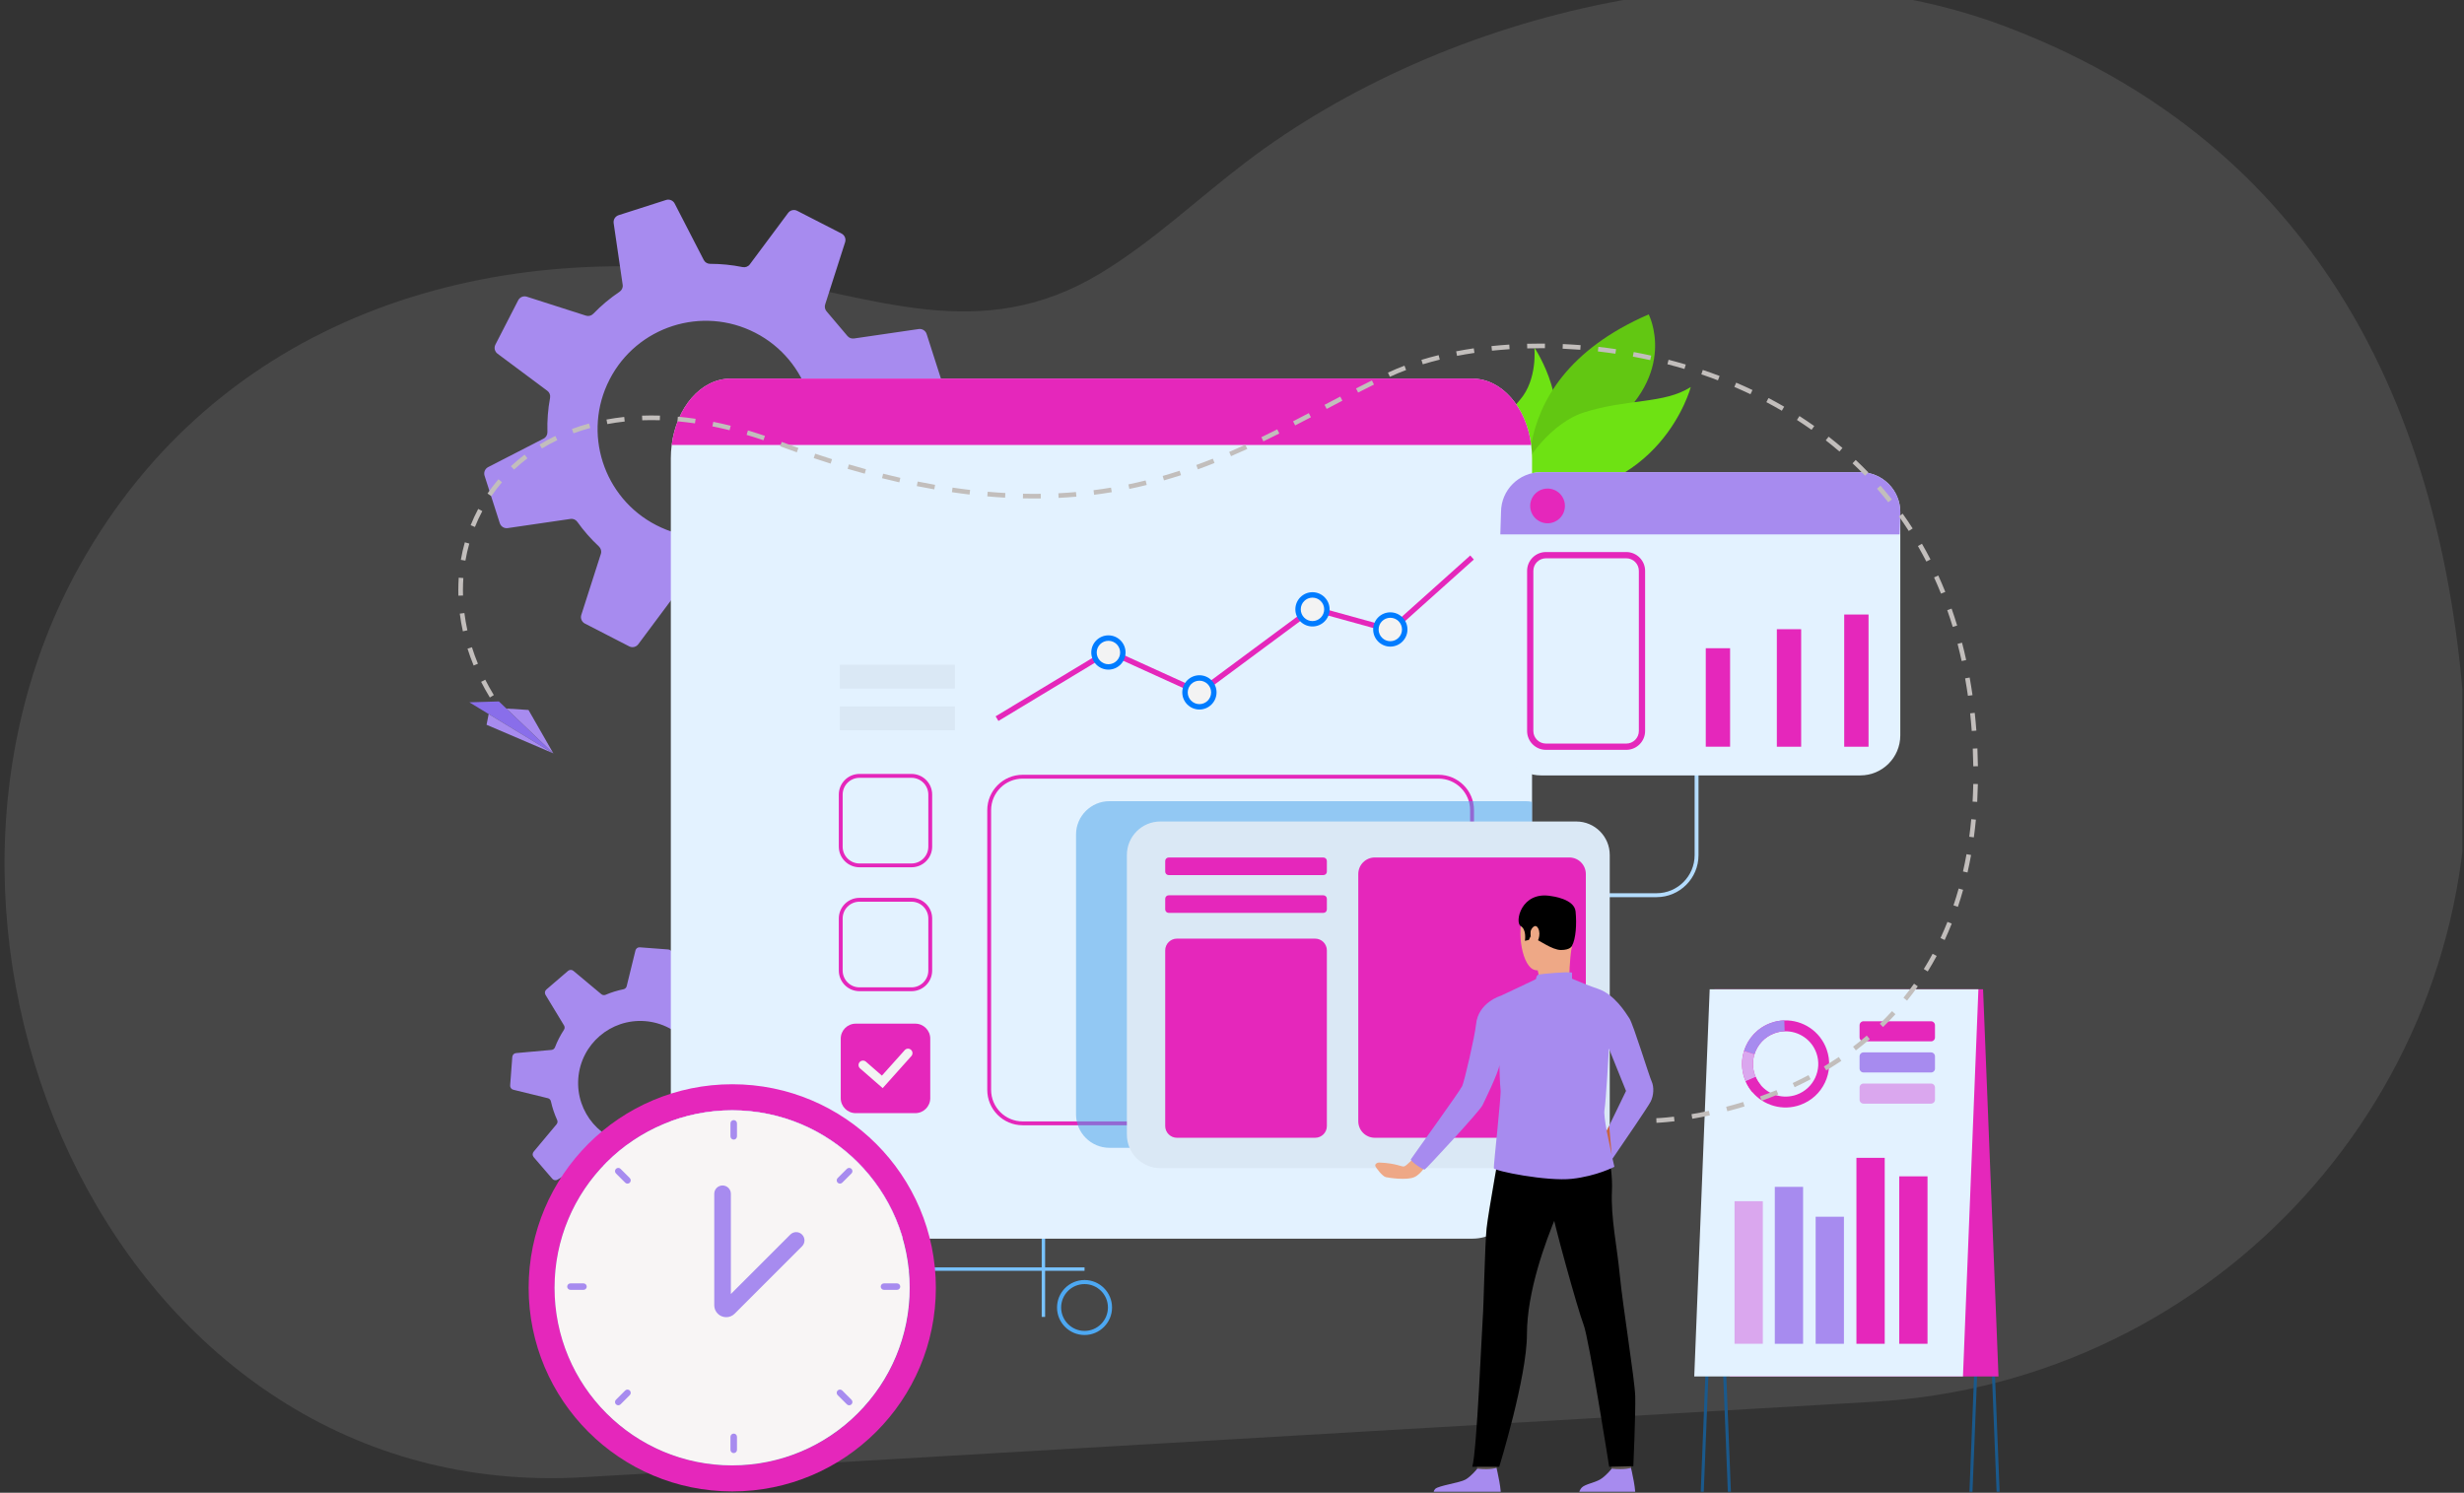 <svg width="543" height="329" viewBox="0 0 543 329" fill="none" xmlns="http://www.w3.org/2000/svg">
<rect x="0" y="0" width="543" height="329" fill="#333333" stroke="none"/>
<g clip-path="url(#clip0_856_15830)">
<path opacity="0.2" d="M128.492 325.584L413.142 308.934C488.412 304.534 546.652 240.734 543.512 165.394C540.872 102.084 518.192 34.644 441.912 5.824C388.262 -14.446 318.592 2.144 274.402 35.854C263.782 43.954 254.022 53.244 242.612 60.174C216.022 76.324 192.672 65.174 164.972 60.884C106.412 51.794 47.962 70.464 17.702 124.434C-28.758 207.354 26.042 331.574 128.492 325.584Z" fill="#999999"/>
<path d="M112.896 232.943L112.422 239.224C112.39 239.673 112.683 240.073 113.116 240.179L120.743 242.047C121.078 242.128 121.331 242.398 121.404 242.732C121.722 244.16 122.179 245.53 122.775 246.835C122.921 247.154 122.881 247.521 122.652 247.79L117.594 253.843C117.309 254.185 117.309 254.683 117.603 255.026L121.714 259.806C122.008 260.149 122.497 260.222 122.881 259.994L129.749 255.833C130.043 255.654 130.402 255.662 130.696 255.841C131.854 256.559 133.102 257.155 134.407 257.636C134.734 257.758 134.97 258.052 135.003 258.403L135.729 266.487C135.77 266.936 136.129 267.287 136.569 267.319L142.851 267.792C143.299 267.825 143.699 267.531 143.805 267.099L145.771 259.072C145.844 258.762 146.073 258.517 146.375 258.419L150.258 257.147C150.56 257.049 150.886 257.114 151.131 257.31L157.477 262.612C157.82 262.898 158.318 262.898 158.66 262.604L163.441 258.501C163.783 258.207 163.857 257.718 163.628 257.334L159.345 250.262C159.182 249.992 159.166 249.658 159.313 249.372L161.156 245.726C161.295 245.449 161.572 245.253 161.891 245.228L170.122 244.486C170.57 244.445 170.921 244.086 170.954 243.646L171.427 237.364C171.46 236.916 171.166 236.516 170.734 236.41L162.706 234.444C162.396 234.37 162.152 234.142 162.054 233.84L160.781 229.957C160.683 229.655 160.749 229.329 160.944 229.084L166.247 222.738C166.532 222.395 166.532 221.897 166.239 221.555L162.127 216.774C161.834 216.432 161.344 216.358 160.961 216.587L153.888 220.869C153.619 221.033 153.284 221.049 152.999 220.902L149.352 219.058C149.075 218.92 148.879 218.642 148.855 218.324L148.112 210.093C148.072 209.644 147.721 209.294 147.272 209.261L140.991 208.788C140.542 208.755 140.142 209.049 140.036 209.481L138.103 217.362C138.021 217.704 137.744 217.957 137.401 218.031C136.039 218.308 134.717 218.716 133.461 219.254C133.143 219.385 132.792 219.344 132.523 219.124L126.364 213.976C126.021 213.691 125.524 213.691 125.181 213.984L120.401 218.096C120.058 218.389 119.985 218.879 120.213 219.262L124.3 226.009C124.479 226.311 124.471 226.678 124.276 226.971C123.492 228.171 122.823 229.459 122.301 230.822C122.179 231.148 121.885 231.368 121.543 231.401L113.719 232.103C113.279 232.135 112.936 232.494 112.896 232.943ZM142.116 225.054C149.654 225.625 155.299 232.192 154.728 239.73C154.157 247.268 147.59 252.913 140.052 252.342C132.515 251.771 126.87 245.204 127.441 237.666C128.012 230.137 134.579 224.491 142.116 225.054Z" fill="#A78BEF"/>
<path d="M140.657 141.992L149.264 130.441C149.59 130 150.12 129.764 150.675 129.805L157.78 130.392C158.327 130.441 158.816 130.759 159.061 131.249L165.652 144.056C166.011 144.75 166.811 145.084 167.553 144.847L178.011 141.495C178.754 141.258 179.21 140.516 179.104 139.749L177.024 125.489C176.943 124.943 177.155 124.396 177.571 124.045L183.004 119.436C183.42 119.077 183.999 118.971 184.521 119.134L198.242 123.531C198.985 123.768 199.784 123.434 200.143 122.74L205.168 112.975C205.527 112.282 205.331 111.434 204.703 110.969L193.152 102.362C192.711 102.036 192.475 101.506 192.516 100.951L193.103 93.846C193.152 93.299 193.47 92.81 193.96 92.565L206.767 85.973C207.461 85.615 207.795 84.815 207.558 84.073L204.206 73.615C203.969 72.872 203.227 72.415 202.46 72.521L188.2 74.602C187.654 74.683 187.107 74.471 186.756 74.055L182.147 68.614C181.788 68.198 181.674 67.619 181.845 67.097L186.242 53.375C186.479 52.633 186.144 51.834 185.451 51.474L175.686 46.466C174.993 46.107 174.145 46.303 173.68 46.931L165.236 58.27C164.869 58.759 164.257 58.988 163.654 58.865C161.272 58.384 158.881 58.148 156.499 58.148C155.904 58.148 155.357 57.829 155.088 57.299L148.684 44.867C148.325 44.173 147.526 43.839 146.784 44.075L136.325 47.428C135.583 47.665 135.126 48.407 135.232 49.174L137.223 62.773C137.313 63.377 137.035 63.964 136.529 64.307C134.457 65.702 132.516 67.317 130.746 69.152C130.33 69.585 129.71 69.756 129.13 69.568L116.094 65.392C115.352 65.155 114.553 65.49 114.194 66.183L109.177 75.948C108.818 76.641 109.013 77.489 109.642 77.954L120.622 86.137C121.103 86.496 121.332 87.099 121.217 87.695C120.752 90.199 120.565 92.72 120.638 95.216C120.655 95.828 120.336 96.391 119.798 96.668L107.578 102.95C106.884 103.309 106.55 104.108 106.786 104.85L110.139 115.308C110.376 116.051 111.118 116.508 111.885 116.393L125.729 114.37C126.316 114.281 126.895 114.542 127.238 115.031C128.616 116.973 130.207 118.776 131.977 120.432C132.426 120.848 132.606 121.484 132.418 122.063L128.102 135.531C127.866 136.274 128.2 137.073 128.894 137.432L138.659 142.457C139.352 142.816 140.192 142.612 140.657 141.992ZM144.63 115.749C132.924 109.729 128.315 95.347 134.335 83.64C140.355 71.934 154.737 67.325 166.444 73.345C178.15 79.366 182.759 93.748 176.739 105.454C170.718 117.168 156.344 121.778 144.63 115.749Z" fill="#A78BEF"/>
<path d="M365.064 197.732H294.704C289.605 197.732 285.461 193.588 285.461 188.489V139.29C285.461 134.191 289.605 130.047 294.704 130.047H365.064C370.162 130.047 374.306 134.191 374.306 139.29V188.489C374.306 193.588 370.162 197.732 365.064 197.732ZM294.704 130.896C290.078 130.896 286.317 134.656 286.317 139.282V188.481C286.317 193.106 290.078 196.867 294.704 196.867H365.064C369.689 196.867 373.45 193.106 373.45 188.481V139.29C373.45 134.665 369.689 130.904 365.064 130.904H294.704V130.896Z" fill="#B3DCFF"/>
<path d="M338.128 76.574C338.128 76.574 347.542 90.858 339.597 98.436C331.651 106.023 330.721 97.555 330.721 97.555C330.721 97.555 326.471 97.833 334.922 88.174C338.903 83.622 338.128 76.574 338.128 76.574Z" fill="#6EE213"/>
<path d="M363.327 69.289C363.327 69.289 370.041 82.26 354.24 94.415C338.438 106.569 338.512 114.939 338.512 114.939C338.512 114.939 327.393 84.878 363.327 69.289Z" fill="#62C712"/>
<path d="M336.488 109.408C330.484 109.245 339.278 93.99 349.059 90.898C358.84 87.807 366.647 89.087 372.602 85.302C372.602 85.302 366.068 110.232 336.488 109.408Z" fill="#6EE213"/>
<path d="M230.315 200.424H229.564V290.248H230.315V200.424Z" fill="#78C2FF"/>
<path d="M337.621 108.323V101.039C337.621 100.027 337.555 99.048 337.433 98.086C336.381 89.773 330.98 83.451 324.462 83.451H160.99C154.481 83.451 149.072 89.781 148.02 98.086C147.897 99.048 147.832 100.035 147.832 101.039V248.081C147.832 248.097 147.832 248.106 147.832 248.122V255.407C147.832 265.123 153.722 273.003 160.99 273.003H324.462C331.731 273.003 337.621 265.123 337.621 255.407V108.348C337.621 108.34 337.621 108.332 337.621 108.323Z" fill="#E3F2FF"/>
<path d="M317.025 248.007H225.365C221.066 248.007 217.566 244.508 217.566 240.209V178.561C217.566 174.262 221.066 170.762 225.365 170.762H317.025C321.324 170.762 324.832 174.262 324.832 178.561V240.209C324.832 244.508 321.332 248.007 317.025 248.007ZM225.365 171.611C221.531 171.611 218.415 174.727 218.415 178.561V240.209C218.415 244.043 221.531 247.159 225.365 247.159H317.025C320.859 247.159 323.975 244.043 323.975 240.209V178.561C323.975 174.727 320.859 171.611 317.025 171.611H225.365Z" fill="#E527BB"/>
<g opacity="0.53">
<path d="M337.622 176.726V248.073C337.622 249.753 337.442 251.377 337.116 252.919C336.806 252.959 336.488 252.976 336.161 252.976H244.502C240.431 252.976 237.127 249.672 237.127 245.601V183.953C237.127 179.875 240.431 176.579 244.502 176.579H336.161C336.659 176.579 337.148 176.628 337.622 176.726Z" fill="#4AA2E8"/>
</g>
<path d="M337.435 98.077H148.021C149.074 89.765 154.482 83.434 160.992 83.434H324.464C330.974 83.434 336.383 89.765 337.435 98.077Z" fill="#E527BB"/>
<path d="M239.003 279.333H176.988V280.084H239.003V279.333Z" fill="#78C2FF"/>
<path d="M354.745 188.432V250.08C354.745 254.15 351.441 257.454 347.37 257.454H255.71C251.64 257.454 248.336 254.15 248.336 250.08V188.432C248.336 184.361 251.64 181.057 255.71 181.057H347.37C351.441 181.057 354.745 184.361 354.745 188.432Z" fill="#DAE8F5"/>
<path d="M291.639 192.87H257.548C257.124 192.87 256.781 192.527 256.781 192.103V189.762C256.781 189.337 257.124 188.995 257.548 188.995H291.639C292.063 188.995 292.406 189.337 292.406 189.762V192.103C292.414 192.527 292.071 192.87 291.639 192.87Z" fill="#E527BB"/>
<path d="M291.647 201.199H257.548C257.124 201.199 256.781 200.856 256.781 200.432V198.091C256.781 197.666 257.124 197.324 257.548 197.324H291.639C292.063 197.324 292.406 197.666 292.406 198.091V200.432C292.414 200.848 292.071 201.199 291.647 201.199Z" fill="#E527BB"/>
<path d="M289.82 250.765H259.367C257.94 250.765 256.781 249.606 256.781 248.179V209.462C256.781 208.035 257.94 206.876 259.367 206.876H289.82C291.248 206.876 292.406 208.035 292.406 209.462V248.179C292.414 249.606 291.256 250.765 289.82 250.765Z" fill="#E527BB"/>
<path d="M210.436 146.51H185.082V151.763H210.436V146.51Z" fill="#DAE8F5"/>
<path d="M210.436 155.687H185.082V160.94H210.436V155.687Z" fill="#DAE8F5"/>
<path d="M345.829 250.765H302.977C300.962 250.765 299.33 249.133 299.33 247.119V192.633C299.33 190.618 300.962 188.987 302.977 188.987H345.829C347.844 188.987 349.475 190.618 349.475 192.633V247.119C349.475 249.133 347.844 250.765 345.829 250.765Z" fill="#E527BB"/>
<path d="M239.003 294.237C235.658 294.237 232.941 291.521 232.941 288.176C232.941 284.831 235.658 282.115 239.003 282.115C242.347 282.115 245.064 284.831 245.064 288.176C245.064 291.513 242.347 294.237 239.003 294.237ZM239.003 283.012C236.156 283.012 233.847 285.329 233.847 288.168C233.847 291.015 236.164 293.332 239.003 293.332C241.85 293.332 244.158 291.015 244.158 288.168C244.166 285.329 241.85 283.012 239.003 283.012Z" fill="#4DA8F2"/>
<path d="M418.774 112.883V162.082C418.774 166.953 414.826 170.901 409.956 170.901H339.596C334.726 170.901 330.777 166.953 330.777 162.082V112.883C330.777 108.013 334.726 104.073 339.596 104.073H409.956C414.834 104.065 418.774 108.013 418.774 112.883Z" fill="#E3F2FF"/>
<path d="M418.775 112.883L418.62 117.778H330.631L330.786 112.883C330.786 108.013 334.734 104.073 339.604 104.073H409.964C414.835 104.065 418.775 108.013 418.775 112.883Z" fill="#A78BEF"/>
<path d="M358.386 165.264H340.684C338.399 165.264 336.531 163.404 336.531 161.112V125.821C336.531 123.537 338.391 121.669 340.684 121.669H358.386C360.67 121.669 362.538 123.529 362.538 125.821V161.112C362.538 163.404 360.678 165.264 358.386 165.264ZM340.684 123.048C339.158 123.048 337.91 124.288 337.91 125.821V161.112C337.91 162.637 339.158 163.885 340.684 163.885H358.386C359.911 163.885 361.159 162.645 361.159 161.112V125.821C361.159 124.296 359.919 123.048 358.386 123.048H340.684Z" fill="#E527BB"/>
<path d="M344.867 111.505C344.867 113.618 343.154 115.331 341.041 115.331C338.928 115.331 337.215 113.618 337.215 111.505C337.215 109.392 338.928 107.679 341.041 107.679C343.154 107.679 344.867 109.392 344.867 111.505Z" fill="#E527BB"/>
<path d="M373.639 144.862H368.279V164.579H373.639V144.862Z" fill="#E3F2FF"/>
<path d="M381.266 142.871H375.906V164.571H381.266V142.871Z" fill="#E527BB"/>
<path d="M396.928 138.678H391.568V164.579H396.928V138.678Z" fill="#E527BB"/>
<path d="M388.992 147.007H383.633V164.579H388.992V147.007Z" fill="#E3F2FF"/>
<path d="M404.369 145.482H399.01V164.571H404.369V145.482Z" fill="#E3F2FF"/>
<path d="M411.776 135.44H406.416V164.579H411.776V135.44Z" fill="#E527BB"/>
<path d="M434.595 331.013L433.926 330.988L437.311 246.009H378.763L375.378 331.013L374.709 330.988L378.119 245.332H438.013L434.595 331.013Z" fill="#1A598C"/>
<path d="M440.084 331.013L436.699 246.009H378.151L381.536 330.988L380.859 331.013L377.449 245.332H437.343L440.753 330.988L440.084 331.013Z" fill="#1A598C"/>
<path d="M381.201 303.366H440.417L437.016 218.037H377.799L381.201 303.366Z" fill="#E527BB"/>
<path d="M432.586 303.366H373.369L376.771 218.037H435.988L432.586 303.366Z" fill="#E3F2FF"/>
<path d="M402.535 231.26C401.099 227.246 397.257 224.775 393.211 224.897C392.232 224.93 391.236 225.109 390.266 225.46C387.321 226.512 385.208 228.862 384.335 231.635C383.731 233.56 383.731 235.681 384.457 237.729C384.531 237.933 384.604 238.129 384.694 238.324C385.077 239.206 385.583 240.013 386.179 240.715C388.691 243.668 392.86 244.916 396.718 243.529C401.727 241.743 404.321 236.252 402.535 231.26ZM395.927 241.269C393.031 242.305 389.907 241.367 388.022 239.157C387.574 238.626 387.19 238.031 386.905 237.37C386.839 237.223 386.782 237.076 386.725 236.921C386.179 235.388 386.179 233.797 386.635 232.353C387.288 230.273 388.871 228.511 391.081 227.719C391.807 227.458 392.558 227.32 393.292 227.303C396.327 227.214 399.206 229.066 400.283 232.076C401.613 235.812 399.663 239.932 395.927 241.269Z" fill="#E527BB"/>
<path d="M386.634 232.345L384.342 231.627C385.207 228.854 387.328 226.504 390.272 225.452C391.243 225.101 392.238 224.922 393.217 224.889L393.291 227.287C392.557 227.312 391.814 227.442 391.08 227.703C388.869 228.511 387.287 230.273 386.634 232.345Z" fill="#A78BEF"/>
<path d="M386.901 237.362L384.699 238.317C384.617 238.121 384.536 237.925 384.462 237.721C383.728 235.682 383.736 233.552 384.34 231.627L386.632 232.345C386.184 233.789 386.175 235.38 386.722 236.913C386.779 237.068 386.836 237.215 386.901 237.362Z" fill="#DAA7EE"/>
<path d="M386.186 240.715C385.59 240.013 385.085 239.214 384.701 238.325L386.904 237.37C387.189 238.031 387.573 238.635 388.021 239.157L386.186 240.715Z" fill="#E527BB"/>
<path d="M425.545 229.514H410.682C410.192 229.514 409.801 229.123 409.801 228.633V225.966C409.801 225.476 410.192 225.085 410.682 225.085H425.537C426.026 225.085 426.418 225.476 426.418 225.966V228.633C426.434 229.115 426.035 229.514 425.545 229.514Z" fill="#E527BB"/>
<path d="M425.545 236.375H410.682C410.192 236.375 409.801 235.983 409.801 235.494V232.826C409.801 232.337 410.192 231.945 410.682 231.945H425.537C426.026 231.945 426.418 232.337 426.418 232.826V235.494C426.434 235.983 426.035 236.375 425.545 236.375Z" fill="#A78BEF"/>
<path d="M425.545 243.244H410.682C410.192 243.244 409.801 242.852 409.801 242.363V239.695C409.801 239.206 410.192 238.814 410.682 238.814H425.537C426.026 238.814 426.418 239.206 426.418 239.695V242.363C426.434 242.844 426.035 243.244 425.545 243.244Z" fill="#DAA7EE"/>
<path d="M388.479 264.748H382.246V296.163H388.479V264.748Z" fill="#DAA7EE"/>
<path d="M397.354 261.583H391.121V296.171H397.354V261.583Z" fill="#A78BEF"/>
<path d="M406.354 268.166H400.121V296.171H406.354V268.166Z" fill="#A78BEF"/>
<path d="M415.34 255.187H409.107V296.171H415.34V255.187Z" fill="#E527BB"/>
<path d="M424.772 259.266H418.539V296.171H424.772V259.266Z" fill="#E527BB"/>
<path d="M354.793 320.897C354.793 320.897 355.168 323.654 355.217 324.07C355.266 324.486 359.402 323.825 359.402 323.825L359.737 320.546C359.728 320.538 355.307 320.505 354.793 320.897Z" fill="#5C544D"/>
<path d="M355.168 323.711C355.168 323.711 353.855 325.375 352.59 326.093C351.326 326.819 349.335 327.105 348.585 327.855C348.047 328.394 346.611 330.727 351.881 330.678C357.142 330.629 359.679 331.004 360.242 330.115C360.805 329.218 359.426 323.523 359.426 323.523C359.426 323.523 358.178 323.997 355.168 323.711Z" fill="#A78BEF"/>
<path d="M325.164 320.897C325.164 320.897 325.539 323.654 325.588 324.07C325.637 324.486 329.773 323.825 329.773 323.825L330.108 320.546C330.099 320.538 325.678 320.505 325.164 320.897Z" fill="#5C544D"/>
<path d="M325.54 323.711C325.54 323.711 324.227 325.375 322.962 326.093C321.698 326.819 317.032 327.415 316.281 328.157C315.743 328.695 314.837 330.874 322.244 330.67C327.506 330.523 330.043 330.996 330.606 330.107C331.169 329.209 329.79 323.515 329.79 323.515C329.79 323.515 328.624 324.029 325.54 323.711Z" fill="#A78BEF"/>
<path d="M353.322 249.737C353.322 249.737 355.525 256.573 355.231 262.471C354.946 268.369 356.373 274.814 356.953 280.973C357.605 287.833 360.265 304.083 360.363 307.754C360.46 311.425 359.947 323.148 359.947 323.148L354.62 323.278C354.62 323.278 350.141 294.873 348.983 291.969C347.824 289.073 342.073 268.41 341.877 266.085C341.69 263.776 353.322 249.737 353.322 249.737Z" fill="black"/>
<path d="M330.916 250.953C330.916 250.953 327.988 267.105 327.604 270.719C327.221 274.324 326.96 288.176 326.764 290.428C326.568 292.679 325.475 319.934 324.447 323.279H330.394C330.394 323.279 336.496 303.472 336.496 294.099C336.496 284.725 340.534 273.721 343.145 267.537C345.755 261.354 351.727 261.207 353.325 249.737C353.325 249.737 333.086 247.314 330.916 250.953Z" fill="black"/>
<path d="M343.038 197.944C343.038 197.944 337.581 196.826 335.827 201.126C334.065 205.416 335.525 213.24 338.274 213.794C341.023 214.349 344.841 213.24 345.787 210.572C346.733 207.913 347.378 204.176 346.946 201.811C346.513 199.453 344.498 198.417 343.038 197.944Z" fill="#EEA886"/>
<path d="M311.672 255.105C311.672 255.105 310.024 256.875 309.477 257.071C308.931 257.267 307.821 256.361 303.873 256.223C303.53 256.214 302.935 256.549 303.09 256.998C303.253 257.446 304.664 259.282 305.406 259.445C306.149 259.608 310.016 260.187 311.672 259.445C313.328 258.703 314.396 256.516 314.396 256.516L311.672 255.105Z" fill="#EEA886"/>
<path d="M338.861 213.884C338.861 213.884 339.294 215.238 339.049 215.981C338.804 216.723 345.836 215.638 345.836 215.638C345.836 215.638 345.82 211.82 346.407 208.5C346.986 205.188 338.861 213.884 338.861 213.884Z" fill="#EEA886"/>
<path d="M346.401 208.508C346.401 208.508 346.042 209.381 344.011 209.381C341.98 209.381 339.149 207.121 338.276 206.966C337.403 206.803 337.322 206.322 337.322 206.322L336.922 207.162L336.049 207.358C336.049 207.358 336.481 204.878 335.119 204.103C333.757 203.328 335.176 196.28 341.874 197.503C341.874 197.503 346.964 198.083 347.217 200.889C347.494 203.679 347.282 206.95 346.401 208.508Z" fill="black"/>
<path d="M363.971 238.325C363.408 237.117 359.932 225.729 359.076 224.448C358.219 223.159 355.813 219.162 352.117 217.922C348.422 216.674 344.392 214.79 344.392 214.79L338.486 215.793C338.486 215.793 335.06 217.457 330.769 219.456C330.769 219.456 325.752 220.908 325.279 225.77C325.026 228.348 322.75 238.194 322.236 239.352C321.722 240.511 311.133 255.113 310.921 255.505C310.709 255.888 313.654 257.927 313.988 257.756C314.331 257.585 326.143 244.851 326.698 243.603C326.698 243.603 330.345 236.228 330.426 234.719C330.426 234.719 330.516 239.002 330.687 240.209C330.858 241.416 329.121 256.818 329.202 257.462C329.292 258.107 340.966 260.416 346.415 259.812C351.873 259.208 355.772 257.161 355.772 257.161C355.772 257.161 355.601 256.451 355.356 255.374C357.942 251.605 363.171 243.953 363.767 242.787C364.452 241.441 364.533 239.524 363.971 238.325ZM354.63 248.081L354.075 249.223C353.708 247.2 353.455 245.389 353.578 244.671C353.92 242.656 354.565 231.105 354.565 231.105L358.334 240.445L354.63 248.081Z" fill="#A78BEF"/>
<path d="M338.445 216.242C338.445 216.242 338.47 214.912 339.065 214.79C339.669 214.659 345.697 214.08 346.432 214.374V215.915C346.432 215.915 345.012 216.796 338.445 216.242Z" fill="#A78BEF"/>
<path d="M337.305 205.294C337.346 204.813 338.317 203.295 338.994 204.649C339.671 206.004 338.831 208.092 338.17 208.035C337.509 207.961 337.207 206.518 337.305 205.294Z" fill="#EEA886"/>
<path d="M220.028 158.901L219.408 157.881L244.305 142.855L264.243 151.918L289.156 133.457L306.377 138.213L324.006 122.428L324.797 123.317L306.687 139.535L289.401 134.762L264.39 153.297L244.379 144.201L220.028 158.901Z" fill="#E527BB"/>
<path d="M267.493 152.603C267.493 154.357 266.074 155.777 264.32 155.777C262.566 155.777 261.146 154.357 261.146 152.603C261.146 150.849 262.566 149.422 264.32 149.422C266.074 149.43 267.493 150.849 267.493 152.603Z" fill="#F3F3F3"/>
<path d="M264.32 156.38C262.24 156.38 260.543 154.684 260.543 152.603C260.543 150.523 262.232 148.826 264.32 148.826C266.4 148.826 268.097 150.523 268.097 152.603C268.089 154.684 266.4 156.38 264.32 156.38ZM264.32 150.026C262.892 150.026 261.742 151.184 261.742 152.612C261.742 154.031 262.901 155.189 264.32 155.189C265.748 155.189 266.898 154.031 266.898 152.612C266.898 151.184 265.739 150.026 264.32 150.026Z" fill="#007CFF"/>
<path d="M292.411 134.306C292.411 136.06 290.992 137.479 289.23 137.479C287.476 137.479 286.057 136.06 286.057 134.306C286.057 132.552 287.476 131.133 289.23 131.133C290.984 131.124 292.411 132.552 292.411 134.306Z" fill="#F3F3F3"/>
<path d="M289.23 138.075C287.15 138.075 285.461 136.386 285.461 134.298C285.461 132.217 287.15 130.521 289.23 130.521C291.31 130.521 293.007 132.209 293.007 134.298C293.007 136.386 291.31 138.075 289.23 138.075ZM289.23 131.72C287.81 131.72 286.652 132.878 286.652 134.298C286.652 135.717 287.81 136.884 289.23 136.884C290.657 136.884 291.816 135.725 291.816 134.298C291.816 132.87 290.657 131.72 289.23 131.72Z" fill="#007CFF"/>
<path d="M309.562 138.743C309.562 140.497 308.142 141.925 306.389 141.925C304.635 141.925 303.207 140.506 303.207 138.743C303.207 136.99 304.626 135.57 306.389 135.57C308.142 135.562 309.562 136.99 309.562 138.743Z" fill="#F3F3F3"/>
<path d="M306.386 142.512C304.306 142.512 302.609 140.824 302.609 138.735C302.609 136.647 304.306 134.958 306.386 134.958C308.467 134.958 310.163 136.647 310.163 138.735C310.163 140.824 308.467 142.512 306.386 142.512ZM306.386 136.157C304.959 136.157 303.809 137.316 303.809 138.735C303.809 140.155 304.967 141.321 306.386 141.321C307.806 141.321 308.964 140.163 308.964 138.735C308.964 137.308 307.806 136.157 306.386 136.157Z" fill="#007CFF"/>
<path d="M247.438 143.809C247.438 145.563 246.019 146.983 244.265 146.983C242.511 146.983 241.092 145.563 241.092 143.809C241.092 142.055 242.511 140.628 244.265 140.628C246.019 140.628 247.438 142.055 247.438 143.809Z" fill="#F3F3F3"/>
<path d="M244.265 147.586C242.185 147.586 240.488 145.889 240.488 143.809C240.488 141.729 242.177 140.032 244.265 140.032C246.345 140.032 248.042 141.729 248.042 143.809C248.034 145.889 246.345 147.586 244.265 147.586ZM244.265 141.231C242.838 141.231 241.687 142.39 241.687 143.809C241.687 145.237 242.846 146.395 244.265 146.395C245.685 146.395 246.851 145.237 246.851 143.809C246.843 142.39 245.685 141.231 244.265 141.231Z" fill="#007CFF"/>
<path d="M200.873 191.148H189.404C186.891 191.148 184.852 189.109 184.852 186.596V175.127C184.852 172.614 186.891 170.575 189.404 170.575H200.873C203.386 170.575 205.425 172.614 205.425 175.127V186.596C205.425 189.109 203.386 191.148 200.873 191.148ZM189.404 171.431C187.364 171.431 185.7 173.095 185.7 175.135V186.605C185.7 188.644 187.364 190.308 189.404 190.308H200.873C202.913 190.308 204.577 188.644 204.577 186.605V175.135C204.577 173.095 202.913 171.431 200.873 171.431H189.404Z" fill="#E527BB"/>
<path d="M200.873 218.46H189.404C186.891 218.46 184.852 216.421 184.852 213.908V202.438C184.852 199.926 186.891 197.886 189.404 197.886H200.873C203.386 197.886 205.425 199.926 205.425 202.438V213.908C205.425 216.413 203.386 218.46 200.873 218.46ZM189.404 198.735C187.364 198.735 185.7 200.391 185.7 202.438V213.908C185.7 215.948 187.364 217.612 189.404 217.612H200.873C202.913 217.612 204.577 215.948 204.577 213.908V202.438C204.577 200.399 202.913 198.735 200.873 198.735H189.404Z" fill="#E527BB"/>
<path d="M201.699 245.34H188.581C186.754 245.34 185.277 243.863 185.277 242.036V228.918C185.277 227.091 186.754 225.615 188.581 225.615H201.699C203.526 225.615 205.003 227.091 205.003 228.918V242.036C205.003 243.863 203.526 245.34 201.699 245.34Z" fill="#E527BB"/>
<path d="M194.519 239.825L189.535 235.477C189.127 235.118 189.086 234.498 189.437 234.091C189.796 233.683 190.416 233.642 190.824 233.993L194.348 237.068L199.373 231.456C199.732 231.048 200.36 231.015 200.76 231.382C201.168 231.741 201.201 232.369 200.833 232.769L194.519 239.825Z" fill="#F3F3F3"/>
<path d="M365.04 247.469L365.007 246.449C365.024 246.449 366.468 246.409 368.899 246.115L369.021 247.126C366.541 247.42 365.097 247.469 365.04 247.469ZM372.937 246.572L372.765 245.56C374.038 245.348 375.327 245.103 376.599 244.826L376.812 245.829C375.523 246.107 374.217 246.36 372.937 246.572ZM380.654 244.924L380.401 243.937C381.657 243.61 382.922 243.251 384.154 242.876L384.455 243.855C383.199 244.239 381.926 244.598 380.654 244.924ZM388.2 242.615L387.857 241.653C389.081 241.212 390.304 240.747 391.495 240.258L391.879 241.204C390.68 241.693 389.44 242.167 388.2 242.615ZM395.493 239.621L395.06 238.699C396.235 238.153 397.41 237.566 398.544 236.962L399.025 237.867C397.875 238.471 396.684 239.067 395.493 239.621ZM402.459 235.926L401.937 235.053C403.047 234.384 404.156 233.683 405.217 232.965L405.788 233.813C404.703 234.531 403.585 235.249 402.459 235.926ZM408.986 231.504L408.366 230.689C409.393 229.906 410.413 229.082 411.384 228.249L412.053 229.024C411.066 229.873 410.03 230.705 408.986 231.504ZM414.965 226.365L414.255 225.631C415.177 224.734 416.091 223.795 416.956 222.849L417.706 223.534C416.825 224.505 415.903 225.451 414.965 226.365ZM420.268 220.54L419.468 219.896C420.276 218.893 421.059 217.857 421.801 216.804L422.633 217.392C421.891 218.468 421.092 219.529 420.268 220.54ZM424.82 214.112L423.955 213.574C424.632 212.481 425.285 211.355 425.896 210.213L426.794 210.694C426.166 211.861 425.505 213.003 424.82 214.112ZM428.556 207.178L427.634 206.746C428.172 205.587 428.686 204.388 429.168 203.181L430.114 203.556C429.625 204.788 429.102 206.003 428.556 207.178ZM431.468 199.869L430.497 199.543C430.905 198.335 431.289 197.087 431.639 195.831L432.618 196.108C432.268 197.381 431.884 198.645 431.468 199.869ZM433.589 192.299L432.594 192.07C432.879 190.822 433.14 189.541 433.369 188.26L434.372 188.44C434.144 189.737 433.875 191.034 433.589 192.299ZM434.984 184.557L433.973 184.418C434.144 183.154 434.291 181.857 434.413 180.551L435.433 180.649C435.31 181.971 435.155 183.284 434.984 184.557ZM435.726 176.734L434.707 176.677C434.78 175.404 434.829 174.091 434.854 172.785L435.873 172.802C435.841 174.123 435.792 175.445 435.726 176.734ZM434.862 168.894C434.845 167.613 434.805 166.3 434.748 164.995L435.767 164.946C435.824 166.267 435.865 167.589 435.881 168.878L434.862 168.894ZM434.519 161.104C434.421 159.806 434.307 158.501 434.168 157.22L435.18 157.114C435.319 158.403 435.441 159.717 435.539 161.03L434.519 161.104ZM111.891 159.358C111.287 158.591 110.691 157.808 110.137 157.025L110.969 156.429C111.515 157.196 112.094 157.971 112.69 158.721L111.891 159.358ZM107.95 153.729C107.265 152.595 106.612 151.437 106.025 150.278L106.939 149.813C107.518 150.947 108.154 152.089 108.823 153.199L107.95 153.729ZM433.679 153.354C433.491 152.065 433.287 150.768 433.059 149.511L434.062 149.332C434.291 150.605 434.503 151.91 434.69 153.215L433.679 153.354ZM104.377 146.681C103.872 145.457 103.423 144.201 103.031 142.961L104.002 142.651C104.385 143.866 104.826 145.09 105.324 146.289L104.377 146.681ZM432.3 145.694C432.023 144.421 431.713 143.148 431.395 141.908L432.382 141.647C432.708 142.904 433.018 144.184 433.295 145.473L432.3 145.694ZM102.003 139.143C101.718 137.854 101.489 136.541 101.326 135.244L102.338 135.113C102.501 136.378 102.721 137.658 102.999 138.923L102.003 139.143ZM430.334 138.172C429.959 136.932 429.551 135.684 429.119 134.477L430.081 134.134C430.514 135.358 430.93 136.614 431.305 137.87L430.334 138.172ZM101.016 131.287C101.008 130.879 101 130.463 101 130.055C101 129.142 101.033 128.228 101.09 127.323L102.109 127.396C102.052 128.277 102.02 129.174 102.02 130.055C102.02 130.455 102.028 130.855 102.036 131.255L101.016 131.287ZM427.748 130.838C427.267 129.639 426.745 128.432 426.215 127.265L427.145 126.841C427.683 128.024 428.205 129.24 428.695 130.455L427.748 130.838ZM424.518 123.766C423.922 122.616 423.302 121.465 422.658 120.348L423.547 119.842C424.2 120.968 424.828 122.134 425.431 123.301L424.518 123.766ZM102.566 123.562L101.563 123.39C101.783 122.085 102.077 120.788 102.436 119.524L103.423 119.801C103.072 121.025 102.787 122.297 102.566 123.562ZM420.643 117.028C419.941 115.943 419.215 114.858 418.465 113.805L419.297 113.21C420.056 114.27 420.798 115.371 421.499 116.473L420.643 117.028ZM104.663 116.146L103.717 115.763C104.206 114.539 104.769 113.324 105.389 112.166L106.286 112.647C105.683 113.781 105.136 114.955 104.663 116.146ZM416.124 110.705C415.324 109.694 414.492 108.69 413.644 107.711L414.41 107.042C415.267 108.03 416.115 109.049 416.923 110.069L416.124 110.705ZM227.893 109.865C227.077 109.865 226.245 109.857 225.421 109.841L225.446 108.821C226.751 108.853 228.064 108.853 229.345 108.837L229.361 109.857C228.872 109.865 228.382 109.865 227.893 109.865ZM233.285 109.735L233.236 108.715C234.533 108.65 235.839 108.56 237.119 108.446L237.209 109.465C235.912 109.58 234.59 109.669 233.285 109.735ZM221.497 109.686C220.208 109.612 218.887 109.522 217.573 109.4L217.663 108.38C218.96 108.495 220.274 108.592 221.554 108.658L221.497 109.686ZM108.285 109.351L107.436 108.772C108.179 107.687 108.995 106.626 109.851 105.623L110.626 106.284C109.794 107.263 109.003 108.291 108.285 109.351ZM241.117 109.049L240.986 108.038C242.267 107.875 243.564 107.687 244.836 107.475L245.008 108.478C243.719 108.69 242.414 108.886 241.117 109.049ZM213.666 109C212.385 108.845 211.072 108.674 209.775 108.478L209.922 107.467C211.21 107.654 212.516 107.834 213.788 107.981L213.666 109ZM205.892 107.858C204.619 107.638 203.322 107.393 202.033 107.132L202.237 106.129C203.518 106.39 204.807 106.635 206.071 106.855L205.892 107.858ZM248.875 107.76L248.671 106.757C249.935 106.496 251.208 106.21 252.464 105.892L252.709 106.887C251.436 107.206 250.147 107.499 248.875 107.76ZM198.191 106.308C196.934 106.023 195.654 105.713 194.373 105.395L194.618 104.408C195.89 104.726 197.171 105.028 198.411 105.313L198.191 106.308ZM256.51 105.876L256.225 104.897C257.456 104.546 258.705 104.163 259.953 103.755L260.271 104.726C259.015 105.134 257.75 105.517 256.51 105.876ZM411.017 104.848C410.128 103.918 409.198 102.996 408.251 102.115L408.953 101.373C409.907 102.27 410.845 103.2 411.751 104.138L411.017 104.848ZM190.571 104.399C189.332 104.057 188.059 103.698 186.794 103.331L187.08 102.352C188.336 102.719 189.601 103.078 190.833 103.42L190.571 104.399ZM113.285 103.502L112.584 102.76C113.538 101.862 114.558 100.998 115.61 100.198L116.23 101.014C115.211 101.789 114.215 102.629 113.285 103.502ZM263.983 103.445L263.632 102.482C264.831 102.05 266.055 101.585 267.278 101.096L267.654 102.042C266.422 102.539 265.19 103.004 263.983 103.445ZM183.05 102.18C181.826 101.797 180.57 101.389 179.322 100.965L179.648 99.994C180.888 100.41 182.145 100.818 183.36 101.202L183.05 102.18ZM271.284 100.541L270.884 99.603C272.042 99.105 273.242 98.575 274.449 98.02L274.873 98.95C273.658 99.505 272.45 100.043 271.284 100.541ZM175.602 99.692C174.387 99.26 173.147 98.811 171.915 98.355L172.274 97.4C173.497 97.857 174.737 98.306 175.945 98.73L175.602 99.692ZM405.364 99.513C404.385 98.673 403.373 97.849 402.353 97.049L402.981 96.242C404.018 97.049 405.045 97.881 406.032 98.73L405.364 99.513ZM119.428 98.844L118.898 97.971C120.016 97.294 121.19 96.658 122.381 96.087L122.822 97.008C121.655 97.563 120.513 98.183 119.428 98.844ZM278.414 97.278L277.973 96.356C279.099 95.809 280.241 95.246 281.473 94.626L281.929 95.54C280.698 96.168 279.547 96.731 278.414 97.278ZM168.244 97.033C167.004 96.609 165.756 96.209 164.532 95.85L164.826 94.871C166.066 95.238 167.322 95.638 168.578 96.07L168.244 97.033ZM126.387 95.499L126.036 94.545C127.26 94.096 128.524 93.688 129.805 93.338L130.074 94.325C128.818 94.667 127.578 95.059 126.387 95.499ZM160.78 94.822C159.507 94.504 158.234 94.219 156.986 93.974L157.19 92.971C158.455 93.223 159.752 93.517 161.032 93.835L160.78 94.822ZM399.221 94.733C398.168 93.99 397.083 93.256 395.999 92.554L396.553 91.698C397.655 92.408 398.756 93.15 399.816 93.9L399.221 94.733ZM285.421 93.762L284.956 92.856C285.992 92.318 287.093 91.747 288.423 91.053L288.896 91.959C287.566 92.652 286.465 93.231 285.421 93.762ZM133.843 93.468L133.655 92.465C134.928 92.228 136.241 92.04 137.563 91.894L137.669 92.905C136.38 93.044 135.091 93.231 133.843 93.468ZM153.152 93.313C151.855 93.126 150.558 92.971 149.294 92.856L149.383 91.837C150.672 91.951 151.986 92.106 153.299 92.302L153.152 93.313ZM141.536 92.628L141.495 91.608C142.784 91.559 144.113 91.559 145.443 91.6L145.41 92.62C144.113 92.579 142.808 92.587 141.536 92.628ZM392.67 90.523C391.561 89.871 390.41 89.242 389.26 88.631L389.733 87.725C390.9 88.337 392.058 88.981 393.184 89.634L392.67 90.523ZM292.363 90.132L291.89 89.226C293.048 88.614 294.199 88.011 295.357 87.407L295.83 88.312C294.672 88.916 293.513 89.528 292.363 90.132ZM385.761 86.885C384.594 86.33 383.395 85.792 382.204 85.278L382.604 84.34C383.811 84.854 385.026 85.4 386.201 85.963L385.761 86.885ZM299.297 86.518L298.832 85.612C300.08 84.976 301.222 84.397 302.332 83.842L302.789 84.756C301.679 85.302 300.537 85.881 299.297 86.518ZM378.59 83.826C377.391 83.369 376.151 82.92 374.927 82.504L375.253 81.533C376.493 81.949 377.742 82.398 378.957 82.863L378.59 83.826ZM306.297 83.051L305.864 82.129C307.014 81.591 308.238 81.076 309.511 80.595L309.87 81.55C308.63 82.015 307.422 82.52 306.297 83.051ZM371.207 81.321C369.975 80.954 368.711 80.603 367.455 80.277L367.708 79.29C368.972 79.616 370.253 79.975 371.501 80.342L371.207 81.321ZM313.541 80.293L313.239 79.314C314.462 78.939 315.743 78.588 317.04 78.27L317.285 79.266C316.012 79.584 314.748 79.926 313.541 80.293ZM363.661 79.372C362.397 79.094 361.116 78.833 359.835 78.597L360.023 77.593C361.312 77.83 362.609 78.091 363.882 78.376L363.661 79.372ZM321.095 78.433L320.899 77.43C322.163 77.185 323.468 76.965 324.782 76.769L324.929 77.781C323.632 77.977 322.343 78.189 321.095 78.433ZM355.993 77.96C354.712 77.773 353.415 77.601 352.126 77.454L352.241 76.443C353.538 76.59 354.851 76.761 356.14 76.957L355.993 77.96ZM328.787 77.291L328.681 76.28C329.97 76.141 331.292 76.035 332.605 75.945L332.67 76.965C331.373 77.055 330.068 77.161 328.787 77.291ZM348.252 77.087C346.954 76.99 345.649 76.908 344.36 76.851L344.401 75.831C345.706 75.888 347.028 75.97 348.325 76.068L348.252 77.087ZM336.562 76.786L336.529 75.766C337.54 75.741 338.568 75.725 339.588 75.725C339.882 75.725 340.175 75.725 340.469 75.725L340.461 76.745C340.159 76.745 339.865 76.745 339.564 76.745C338.56 76.745 337.557 76.753 336.562 76.786Z" fill="#C2BEBC"/>
<path d="M355.186 254.599C355.129 254.338 354.289 250.357 354.093 249.354C354.085 249.321 354.077 249.288 354.077 249.264C354.077 249.248 354.077 249.239 354.068 249.223L354.623 248.081L355.186 254.599Z" fill="#C96442"/>
<path d="M121.941 166.039L103.432 154.79L109.941 154.594L121.941 166.039Z" fill="#896EEA"/>
<path d="M121.94 166.039L116.466 156.478L111.596 156.168L121.94 166.039Z" fill="#A78BEF"/>
<path d="M107.69 157.376L107.225 159.741L121.941 166.039L107.69 157.376Z" fill="#A78BEF"/>
<g clip-path="url(#clip1_856_15830)">
<path d="M161.37 238.969C136.587 238.969 116.5 259.055 116.5 283.839C116.5 308.617 136.587 328.709 161.37 328.709C186.148 328.709 206.24 308.622 206.24 283.839C206.235 259.055 186.148 238.969 161.37 238.969ZM161.37 322.96C139.764 322.96 122.244 305.444 122.244 283.833C122.244 262.228 139.759 244.707 161.37 244.707C182.975 244.707 200.496 262.223 200.496 283.833C200.491 305.444 182.975 322.96 161.37 322.96Z" fill="#E527BB"/>
<path d="M189.036 311.503C204.316 296.223 204.316 271.45 189.036 256.17C173.756 240.89 148.983 240.89 133.703 256.17C118.424 271.45 118.424 296.223 133.703 311.503C148.983 326.782 173.756 326.782 189.036 311.503Z" fill="#A78BEF"/>
</g>
<path d="M161.337 244.712C139.732 244.712 122.211 262.228 122.211 283.839C122.211 305.444 139.727 322.965 161.337 322.965C182.943 322.965 200.464 305.449 200.464 283.839C200.459 262.228 182.943 244.712 161.337 244.712ZM128.582 284.284H125.71C125.316 284.284 124.995 283.963 124.995 283.569C124.995 283.175 125.316 282.854 125.71 282.854H128.582C128.976 282.854 129.302 283.175 129.302 283.569C129.302 283.958 128.981 284.284 128.582 284.284ZM160.974 247.584C160.974 247.19 161.296 246.869 161.695 246.869C162.089 246.869 162.41 247.19 162.41 247.584V250.456C162.41 250.85 162.089 251.171 161.695 251.171C161.301 251.171 160.974 250.85 160.974 250.456V247.584ZM138.788 307.486L136.756 309.518C136.476 309.798 136.02 309.798 135.74 309.518C135.46 309.239 135.46 308.782 135.74 308.502L137.772 306.47C138.052 306.191 138.508 306.191 138.788 306.47C139.068 306.75 139.068 307.207 138.788 307.486ZM138.788 260.662C138.508 260.942 138.052 260.942 137.772 260.662L135.74 258.63C135.46 258.35 135.46 257.894 135.74 257.614C136.02 257.334 136.476 257.334 136.756 257.614L138.788 259.646C139.068 259.926 139.068 260.382 138.788 260.662ZM162.41 319.549C162.41 319.943 162.089 320.264 161.695 320.264C161.301 320.264 160.974 319.943 160.974 319.549V316.677C160.974 316.283 161.296 315.962 161.695 315.962C162.089 315.962 162.41 316.283 162.41 316.677V319.549ZM176.754 274.684L161.902 289.535C161.4 290.038 160.726 290.308 160.041 290.308C159.699 290.308 159.357 290.24 159.031 290.106C158.046 289.696 157.403 288.742 157.403 287.674V263.109C157.403 262.098 158.222 261.279 159.233 261.279C160.244 261.279 161.063 262.098 161.063 263.109V285.202L174.167 272.098C174.882 271.382 176.038 271.382 176.754 272.098C177.464 272.813 177.464 273.969 176.754 274.684ZM187.644 309.518C187.365 309.798 186.908 309.798 186.628 309.518L184.596 307.486C184.317 307.207 184.317 306.75 184.596 306.47C184.876 306.191 185.333 306.191 185.612 306.47L187.644 308.502C187.924 308.782 187.924 309.239 187.644 309.518ZM187.644 258.63L185.612 260.662C185.333 260.942 184.876 260.942 184.596 260.662C184.317 260.382 184.317 259.926 184.596 259.646L186.628 257.614C186.908 257.334 187.365 257.334 187.644 257.614C187.924 257.894 187.924 258.35 187.644 258.63ZM197.675 284.284H194.803C194.409 284.284 194.088 283.963 194.088 283.569C194.088 283.175 194.409 282.854 194.803 282.854H197.675C198.069 282.854 198.39 283.175 198.39 283.569C198.395 283.958 198.069 284.284 197.675 284.284Z" fill="#F8F5F5"/>
</g>
<defs>
<clipPath id="clip0_856_15830">
<rect width="542.64" height="328.79" fill="white"/>
</clipPath>
<clipPath id="clip1_856_15830">
<rect width="89.735" height="89.735" fill="white" transform="translate(116.5 238.969)"/>
</clipPath>
</defs>
</svg>
